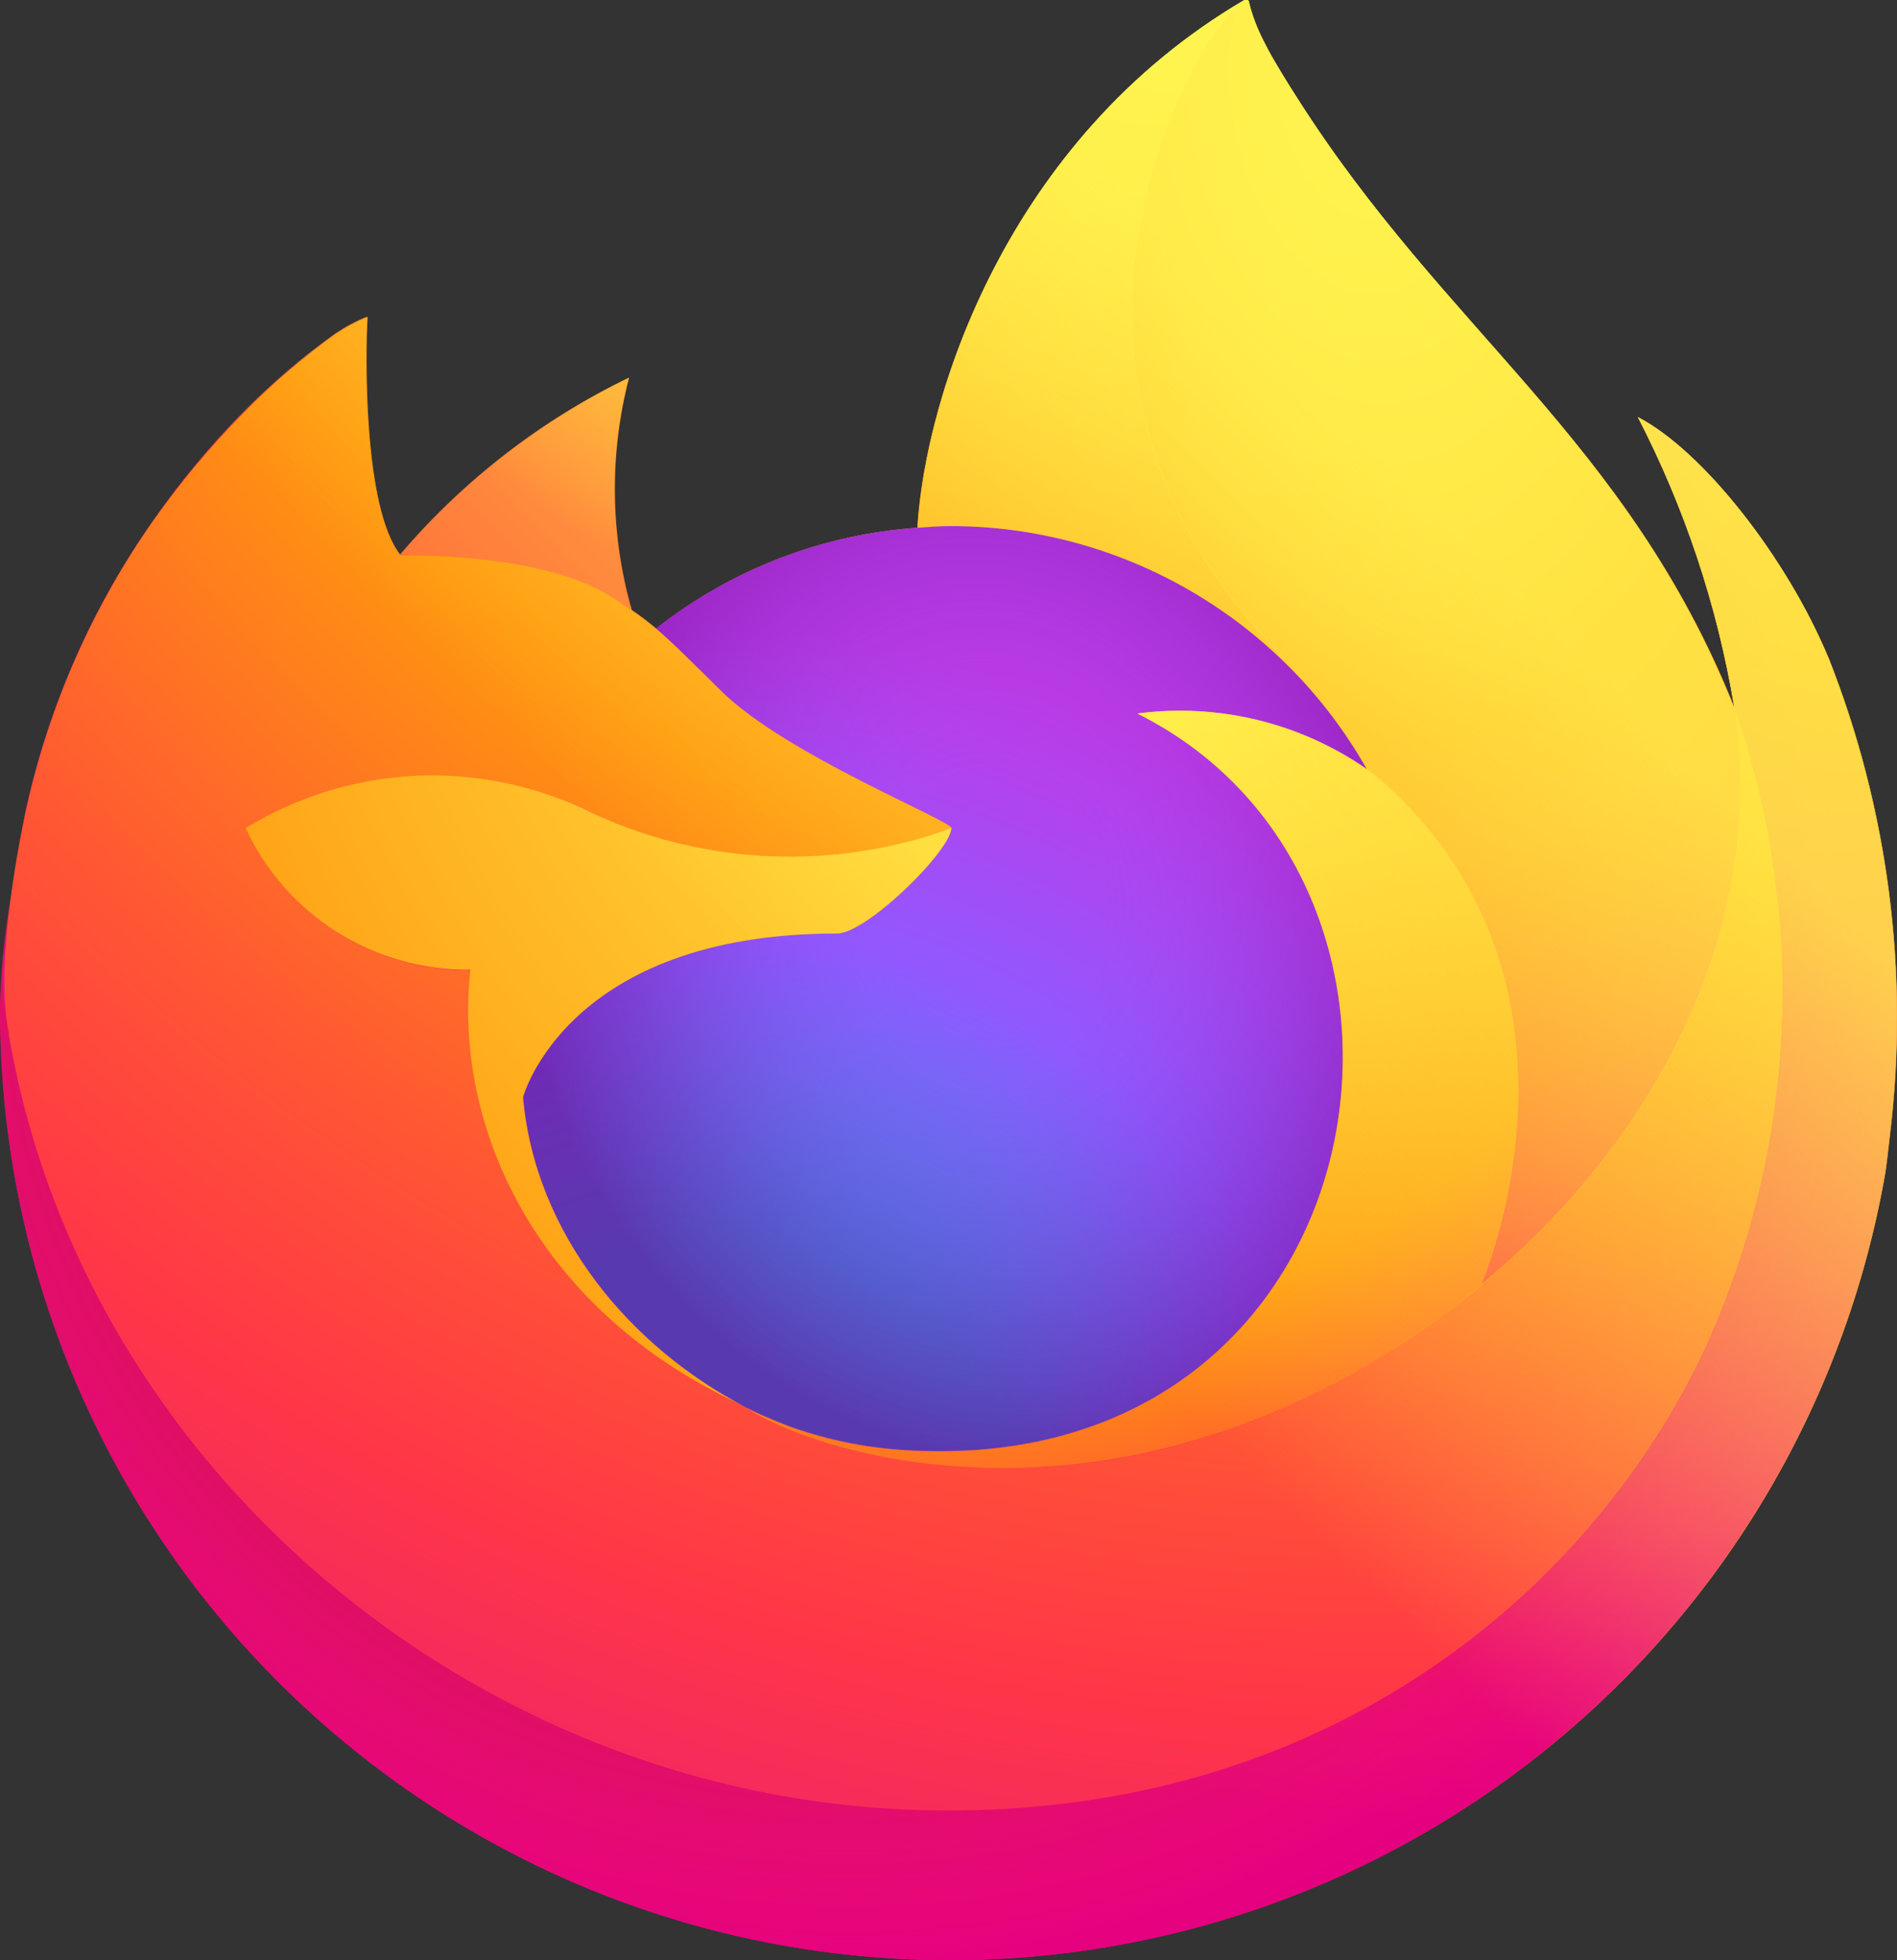 <?xml version="1.0" encoding="UTF-8"?>
<svg id="Layer_2" xmlns="http://www.w3.org/2000/svg" xmlns:xlink="http://www.w3.org/1999/xlink" viewBox="0 0 90.04 93">
  <rect x="0" y="0" width="90.04" height="93" fill="#333333" stroke="none"/>
  <defs>
    <style>
      .cls-1 {
        fill: url(#radial-gradient-7);
      }

      .cls-2 {
        fill: url(#radial-gradient-6);
      }

      .cls-3 {
        fill: url(#radial-gradient-5);
      }

      .cls-4 {
        fill: url(#radial-gradient-4);
      }

      .cls-5 {
        fill: url(#radial-gradient-9);
      }

      .cls-6 {
        fill: url(#radial-gradient-8);
      }

      .cls-7 {
        fill: url(#radial-gradient-3);
      }

      .cls-8 {
        fill: url(#radial-gradient-2);
      }

      .cls-9 {
        fill: url(#linear-gradient-2);
      }

      .cls-10 {
        fill: url(#radial-gradient);
      }

      .cls-11 {
        fill: url(#linear-gradient);
      }

      .cls-12 {
        fill: url(#radial-gradient-10);
      }
    </style>
    <linearGradient id="linear-gradient" x1="-483.2" y1="998.25" x2="-558.02" y2="926.06" gradientTransform="translate(564 1012.65) scale(1 -1)" gradientUnits="userSpaceOnUse">
      <stop offset=".05" stop-color="#fff44f"/>
      <stop offset=".11" stop-color="#ffe847"/>
      <stop offset=".23" stop-color="#ffc830"/>
      <stop offset=".37" stop-color="#ff980e"/>
      <stop offset=".4" stop-color="#ff8b16"/>
      <stop offset=".46" stop-color="#ff672a"/>
      <stop offset=".53" stop-color="#ff3647"/>
      <stop offset=".7" stop-color="#e31587"/>
    </linearGradient>
    <radialGradient id="radial-gradient" cx="-554.35" cy="930.22" fx="-554.35" fy="930.22" r="1" gradientTransform="translate(52166.83 87418.91) scale(93.97 -93.97)" gradientUnits="userSpaceOnUse">
      <stop offset=".13" stop-color="#ffbd4f"/>
      <stop offset=".19" stop-color="#ffac31"/>
      <stop offset=".25" stop-color="#ff9d17"/>
      <stop offset=".28" stop-color="#ff980e"/>
      <stop offset=".4" stop-color="#ff563b"/>
      <stop offset=".47" stop-color="#ff3750"/>
      <stop offset=".71" stop-color="#f5156c"/>
      <stop offset=".78" stop-color="#eb0878"/>
      <stop offset=".86" stop-color="#e50080"/>
    </radialGradient>
    <radialGradient id="radial-gradient-2" cx="-554.35" cy="930.22" fx="-554.35" fy="930.22" r="1" gradientTransform="translate(52132.49 87457.33) scale(93.97 -93.97)" gradientUnits="userSpaceOnUse">
      <stop offset=".3" stop-color="#960e18"/>
      <stop offset=".35" stop-color="#b11927" stop-opacity=".74"/>
      <stop offset=".43" stop-color="#db293d" stop-opacity=".34"/>
      <stop offset=".5" stop-color="#f5334b" stop-opacity=".09"/>
      <stop offset=".53" stop-color="#ff3750" stop-opacity="0"/>
    </radialGradient>
    <radialGradient id="radial-gradient-3" cx="-556.19" cy="930.56" fx="-556.19" fy="930.56" r="1" gradientTransform="translate(37915.98 63336.04) scale(68.07 -68.07)" gradientUnits="userSpaceOnUse">
      <stop offset=".13" stop-color="#fff44f"/>
      <stop offset=".25" stop-color="#ffdc3e"/>
      <stop offset=".51" stop-color="#ff9d12"/>
      <stop offset=".53" stop-color="#ff980e"/>
    </radialGradient>
    <radialGradient id="radial-gradient-4" cx="-559.66" cy="931.21" fx="-559.66" fy="931.21" r="1" gradientTransform="translate(25072.42 41736.56) scale(44.74 -44.74)" gradientUnits="userSpaceOnUse">
      <stop offset=".35" stop-color="#3a8ee6"/>
      <stop offset=".47" stop-color="#5c79f0"/>
      <stop offset=".67" stop-color="#9059ff"/>
      <stop offset="1" stop-color="#c139e6"/>
    </radialGradient>
    <radialGradient id="radial-gradient-5" cx="-567.28" cy="936.12" fx="-567.28" fy="936.12" r="1" gradientTransform="translate(19234.53 22149.02) rotate(-13.59) scale(23.72 -27.77)" gradientUnits="userSpaceOnUse">
      <stop offset=".21" stop-color="#9059ff" stop-opacity="0"/>
      <stop offset=".28" stop-color="#8c4ff3" stop-opacity=".06"/>
      <stop offset=".75" stop-color="#7716a8" stop-opacity=".45"/>
      <stop offset=".97" stop-color="#6e008b" stop-opacity=".6"/>
    </radialGradient>
    <radialGradient id="radial-gradient-6" cx="-563.62" cy="931.95" fx="-563.62" fy="931.95" r="1" gradientTransform="translate(18182.74 30002.63) scale(32.19 -32.19)" gradientUnits="userSpaceOnUse">
      <stop offset="0" stop-color="#ffe226"/>
      <stop offset=".12" stop-color="#ffdb27"/>
      <stop offset=".29" stop-color="#ffc82a"/>
      <stop offset=".5" stop-color="#ffa930"/>
      <stop offset=".73" stop-color="#ff7e37"/>
      <stop offset=".79" stop-color="#ff7139"/>
    </radialGradient>
    <radialGradient id="radial-gradient-7" cx="-552.82" cy="929.94" fx="-552.82" fy="929.94" r="1" gradientTransform="translate(75984.23 127690.95) scale(137.33 -137.33)" gradientUnits="userSpaceOnUse">
      <stop offset=".11" stop-color="#fff44f"/>
      <stop offset=".46" stop-color="#ff980e"/>
      <stop offset=".62" stop-color="#ff5634"/>
      <stop offset=".72" stop-color="#ff3647"/>
      <stop offset=".9" stop-color="#e31587"/>
    </radialGradient>
    <radialGradient id="radial-gradient-8" cx="-550.83" cy="922.63" fx="-550.83" fy="922.63" r="1" gradientTransform="translate(-54733.28 61532.26) rotate(83.98) scale(100.65 -66.06)" gradientUnits="userSpaceOnUse">
      <stop offset="0" stop-color="#fff44f"/>
      <stop offset=".06" stop-color="#ffe847"/>
      <stop offset=".17" stop-color="#ffc830"/>
      <stop offset=".3" stop-color="#ff980e"/>
      <stop offset=".36" stop-color="#ff8b16"/>
      <stop offset=".46" stop-color="#ff672a"/>
      <stop offset=".57" stop-color="#ff3647"/>
      <stop offset=".74" stop-color="#e31587"/>
    </radialGradient>
    <radialGradient id="radial-gradient-9" cx="-554.81" cy="930.31" fx="-554.81" fy="930.31" r="1" gradientTransform="translate(47607.78 79778.27) scale(85.73 -85.73)" gradientUnits="userSpaceOnUse">
      <stop offset=".14" stop-color="#fff44f"/>
      <stop offset=".48" stop-color="#ff980e"/>
      <stop offset=".59" stop-color="#ff5634"/>
      <stop offset=".66" stop-color="#ff3647"/>
      <stop offset=".9" stop-color="#e31587"/>
    </radialGradient>
    <radialGradient id="radial-gradient-10" cx="-554.36" cy="930.22" fx="-554.36" fy="930.22" r="1" gradientTransform="translate(52082.23 87312.03) scale(93.84 -93.84)" gradientUnits="userSpaceOnUse">
      <stop offset=".09" stop-color="#fff44f"/>
      <stop offset=".23" stop-color="#ffe141"/>
      <stop offset=".51" stop-color="#ffaf1e"/>
      <stop offset=".63" stop-color="#ff980e"/>
    </radialGradient>
    <linearGradient id="linear-gradient-2" x1="-484.09" y1="998.63" x2="-547.76" y2="934.97" gradientTransform="translate(564 1012.65) scale(1 -1)" gradientUnits="userSpaceOnUse">
      <stop offset=".17" stop-color="#fff44f" stop-opacity=".8"/>
      <stop offset=".27" stop-color="#fff44f" stop-opacity=".63"/>
      <stop offset=".49" stop-color="#fff44f" stop-opacity=".22"/>
      <stop offset=".6" stop-color="#fff44f" stop-opacity="0"/>
    </linearGradient>
  </defs>
  <g id="Layer_1-2" data-name="Layer_1">
    <path class="cls-11" d="M86.78,31.2c-1.96-4.71-5.93-9.8-9.04-11.41,2.22,4.3,3.76,8.91,4.56,13.68v.08c-5.09-12.71-13.73-17.83-20.79-28.98-.36-.56-.71-1.13-1.06-1.73-.2-.34-.36-.65-.5-.93-.29-.57-.52-1.17-.67-1.79,0-.03-.01-.06-.03-.08-.02-.02-.04-.04-.07-.04-.03,0-.06,0-.08,0,0,0-.01.01-.02.01,0,0-.02.01-.03.02l.02-.03c-11.32,6.63-15.16,18.9-15.52,25.04-4.52.31-8.84,1.98-12.4,4.78-.37-.31-.76-.61-1.16-.88-1.03-3.59-1.07-7.4-.13-11.02-4.16,2.01-7.85,4.87-10.85,8.39h-.02c-1.79-2.26-1.66-9.73-1.56-11.29-.53.21-1.03.48-1.51.8-1.58,1.13-3.05,2.39-4.41,3.77-1.54,1.56-2.95,3.26-4.21,5.06h0s0,0,0,0c-2.9,4.11-4.95,8.75-6.05,13.66l-.06.3c-.08.4-.39,2.38-.44,2.81,0,.03,0,.07-.01.1-.39,2.05-.64,4.13-.73,6.21v.23c0,11.29,4.25,22.16,11.89,30.47,7.64,8.31,18.11,13.45,29.36,14.41,11.24.96,22.44-2.34,31.37-9.24,8.93-6.9,14.95-16.89,16.87-28.02.08-.58.14-1.16.21-1.74.93-7.67-.08-15.46-2.92-22.64ZM34.83,66.48c.21.1.41.21.62.31l.03.02c-.22-.1-.44-.21-.65-.33ZM82.31,33.56v-.04.05s0,0,0,0Z"/>
    <path class="cls-10" d="M86.78,31.2c-1.96-4.71-5.93-9.8-9.04-11.41,2.22,4.3,3.76,8.91,4.56,13.68v.09c3.48,9.94,2.98,20.84-1.39,30.42-5.17,11.08-17.67,22.45-37.24,21.89C22.51,85.28,3.89,69.58.41,49.03c-.63-3.24,0-4.88.32-7.52-.44,2.05-.68,4.13-.73,6.22v.23c0,11.29,4.25,22.16,11.89,30.47s18.11,13.45,29.36,14.41c11.24.96,22.44-2.34,31.37-9.24,8.93-6.9,14.95-16.89,16.87-28.02.08-.58.14-1.16.21-1.74.93-7.67-.08-15.46-2.92-22.64Z"/>
    <path class="cls-8" d="M86.78,31.2c-1.96-4.71-5.93-9.8-9.04-11.41,2.22,4.3,3.76,8.91,4.56,13.68v.09c3.48,9.94,2.98,20.84-1.39,30.42-5.17,11.08-17.67,22.45-37.24,21.89C22.51,85.28,3.89,69.58.41,49.03c-.63-3.24,0-4.88.32-7.52-.44,2.05-.68,4.13-.73,6.22v.23c0,11.29,4.25,22.16,11.89,30.47s18.11,13.45,29.36,14.41c11.24.96,22.44-2.34,31.37-9.24,8.93-6.9,14.95-16.89,16.87-28.02.08-.58.14-1.16.21-1.74.93-7.67-.08-15.46-2.92-22.64Z"/>
    <path class="cls-7" d="M64.87,36.5c.1.07.19.14.28.21-1.13-2.01-2.54-3.85-4.19-5.46C46.96,17.23,57.29.86,59.04.03l.02-.03c-11.32,6.63-15.16,18.9-15.52,25.04.53-.04,1.05-.08,1.58-.08,4.02,0,7.96,1.08,11.43,3.1,3.47,2.03,6.34,4.93,8.32,8.43Z"/>
    <path class="cls-4" d="M45.15,39.3c-.07,1.12-4.04,4.99-5.42,4.99-12.82,0-14.9,7.75-14.9,7.75.57,6.53,5.12,11.91,10.62,14.75.25.13.51.25.76.36.44.2.88.38,1.32.54,1.89.67,3.86,1.05,5.86,1.13,22.47,1.05,26.82-26.86,10.61-34.97,3.82-.5,7.7.44,10.87,2.64-1.98-3.5-4.85-6.4-8.32-8.43-3.47-2.03-7.41-3.1-11.43-3.1-.54,0-1.06.04-1.58.08-4.52.31-8.84,1.98-12.4,4.78.69.58,1.46,1.36,3.1,2.97,3.06,3.01,10.9,6.13,10.92,6.5Z"/>
    <path class="cls-3" d="M45.15,39.3c-.07,1.12-4.04,4.99-5.42,4.99-12.82,0-14.9,7.75-14.9,7.75.57,6.53,5.12,11.91,10.62,14.75.25.13.51.25.76.36.44.2.88.38,1.32.54,1.89.67,3.86,1.05,5.86,1.13,22.47,1.05,26.82-26.86,10.61-34.97,3.82-.5,7.7.44,10.87,2.64-1.98-3.5-4.85-6.4-8.32-8.43-3.47-2.03-7.41-3.1-11.43-3.1-.54,0-1.06.04-1.58.08-4.52.31-8.84,1.98-12.4,4.78.69.58,1.46,1.36,3.1,2.97,3.06,3.01,10.9,6.13,10.92,6.5Z"/>
    <path class="cls-2" d="M29.03,28.33c.36.23.67.44.93.62-1.03-3.59-1.07-7.4-.13-11.02-4.16,2.01-7.85,4.87-10.85,8.39.22,0,6.76-.12,10.05,2.01Z"/>
    <path class="cls-1" d="M.41,49.03c3.48,20.55,22.11,36.25,43.26,36.85,19.57.55,32.08-10.81,37.24-21.89,4.37-9.58,4.88-20.48,1.4-30.42v-.04s0-.05,0-.04v.08c1.61,10.44-3.7,20.55-12,27.39l-.02.06c-16.18,13.17-31.65,7.95-34.79,5.81-.22-.1-.44-.21-.65-.33-9.43-4.51-13.33-13.1-12.49-20.47-2.24.03-4.44-.58-6.33-1.78-1.89-1.19-3.4-2.91-4.34-4.94,2.48-1.52,5.3-2.37,8.2-2.49,2.9-.12,5.78.51,8.37,1.83,5.34,2.42,11.41,2.66,16.92.67-.02-.37-7.86-3.49-10.92-6.5-1.63-1.61-2.41-2.39-3.1-2.97-.37-.31-.76-.61-1.16-.88-.27-.18-.57-.38-.93-.62-3.29-2.14-9.83-2.02-10.04-2.01h-.02c-1.79-2.26-1.66-9.73-1.56-11.29-.53.21-1.03.48-1.51.8-1.58,1.13-3.05,2.39-4.4,3.77-1.55,1.56-2.96,3.25-4.23,5.04h0s0,0,0,0c-2.9,4.11-4.95,8.75-6.05,13.66-.02.09-1.62,7.09-.83,10.72Z"/>
    <path class="cls-6" d="M60.97,31.24c1.65,1.62,3.05,3.46,4.19,5.47.25.19.48.37.68.55,10.22,9.42,4.86,22.74,4.47,23.68,8.3-6.84,13.61-16.95,12.01-27.39-5.1-12.71-13.74-17.83-20.8-28.99-.36-.56-.71-1.13-1.06-1.73-.2-.34-.36-.65-.5-.93-.29-.57-.52-1.17-.67-1.79,0-.03-.01-.06-.03-.08-.02-.02-.04-.04-.07-.04-.03,0-.06,0-.08,0,0,0-.01.01-.02.01,0,0-.02.01-.03.02-1.74.83-12.08,17.2,1.93,31.21Z"/>
    <path class="cls-5" d="M65.82,37.26c-.2-.18-.43-.37-.68-.55-.09-.07-.18-.14-.28-.21-3.17-2.2-7.04-3.14-10.87-2.64,16.21,8.11,11.86,36.02-10.61,34.97-2-.08-3.98-.46-5.86-1.13-.44-.17-.88-.35-1.32-.54-.26-.12-.51-.23-.76-.36l.03.02c3.13,2.14,18.61,7.36,34.79-5.81l.03-.06c.4-.94,5.76-14.26-4.47-23.68Z"/>
    <path class="cls-12" d="M24.83,52.04s2.08-7.75,14.9-7.75c1.39,0,5.35-3.87,5.42-4.99-5.51,2-11.59,1.76-16.92-.67-2.59-1.31-5.47-1.94-8.37-1.83-2.9.12-5.72.97-8.2,2.49.94,2.03,2.45,3.75,4.34,4.94,1.89,1.19,4.09,1.81,6.33,1.78-.83,7.37,3.06,15.96,12.49,20.47.21.1.41.21.62.31-5.5-2.84-10.05-8.22-10.62-14.75Z"/>
    <path class="cls-9" d="M86.78,31.2c-1.96-4.71-5.93-9.8-9.04-11.41,2.22,4.3,3.76,8.91,4.56,13.68v.08c-5.09-12.71-13.73-17.83-20.79-28.98-.36-.56-.71-1.13-1.06-1.73-.2-.34-.36-.65-.5-.93-.29-.57-.52-1.17-.67-1.79,0-.03-.01-.06-.03-.08-.02-.02-.04-.04-.07-.04-.03,0-.06,0-.08,0,0,0-.01.01-.02.01,0,0-.02.01-.03.02l.02-.03c-11.32,6.63-15.16,18.9-15.52,25.04.53-.04,1.05-.08,1.58-.08,4.02,0,7.96,1.08,11.43,3.1,3.47,2.03,6.34,4.93,8.32,8.43-3.17-2.2-7.04-3.14-10.87-2.64,16.21,8.11,11.86,36.02-10.61,34.97-2-.08-3.98-.46-5.86-1.13-.44-.17-.88-.35-1.32-.54-.26-.12-.51-.23-.76-.36l.03.02c-.22-.1-.44-.21-.65-.33.21.1.41.21.62.31-5.5-2.84-10.05-8.22-10.62-14.75,0,0,2.08-7.75,14.9-7.75,1.39,0,5.35-3.87,5.42-4.99-.02-.37-7.86-3.49-10.92-6.5-1.63-1.61-2.41-2.39-3.1-2.97-.37-.31-.76-.61-1.16-.88-1.03-3.59-1.07-7.4-.13-11.02-4.16,2.01-7.85,4.87-10.85,8.39h-.02c-1.79-2.26-1.66-9.73-1.56-11.29-.53.21-1.03.48-1.51.8-1.58,1.13-3.05,2.39-4.41,3.77-1.54,1.56-2.95,3.26-4.21,5.06h0s0,0,0,0c-2.9,4.11-4.95,8.75-6.05,13.66l-.06.3c-.08.4-.46,2.41-.52,2.84,0-.03,0,.03,0,0-.35,2.08-.57,4.18-.66,6.28v.23c0,11.29,4.25,22.16,11.89,30.47,7.64,8.31,18.11,13.45,29.36,14.41,11.24.96,22.44-2.34,31.37-9.24,8.93-6.9,14.95-16.89,16.87-28.02.08-.58.14-1.16.21-1.74.93-7.67-.08-15.46-2.92-22.64ZM82.31,33.51v.05s0-.05,0-.05Z"/>
  </g>
</svg>